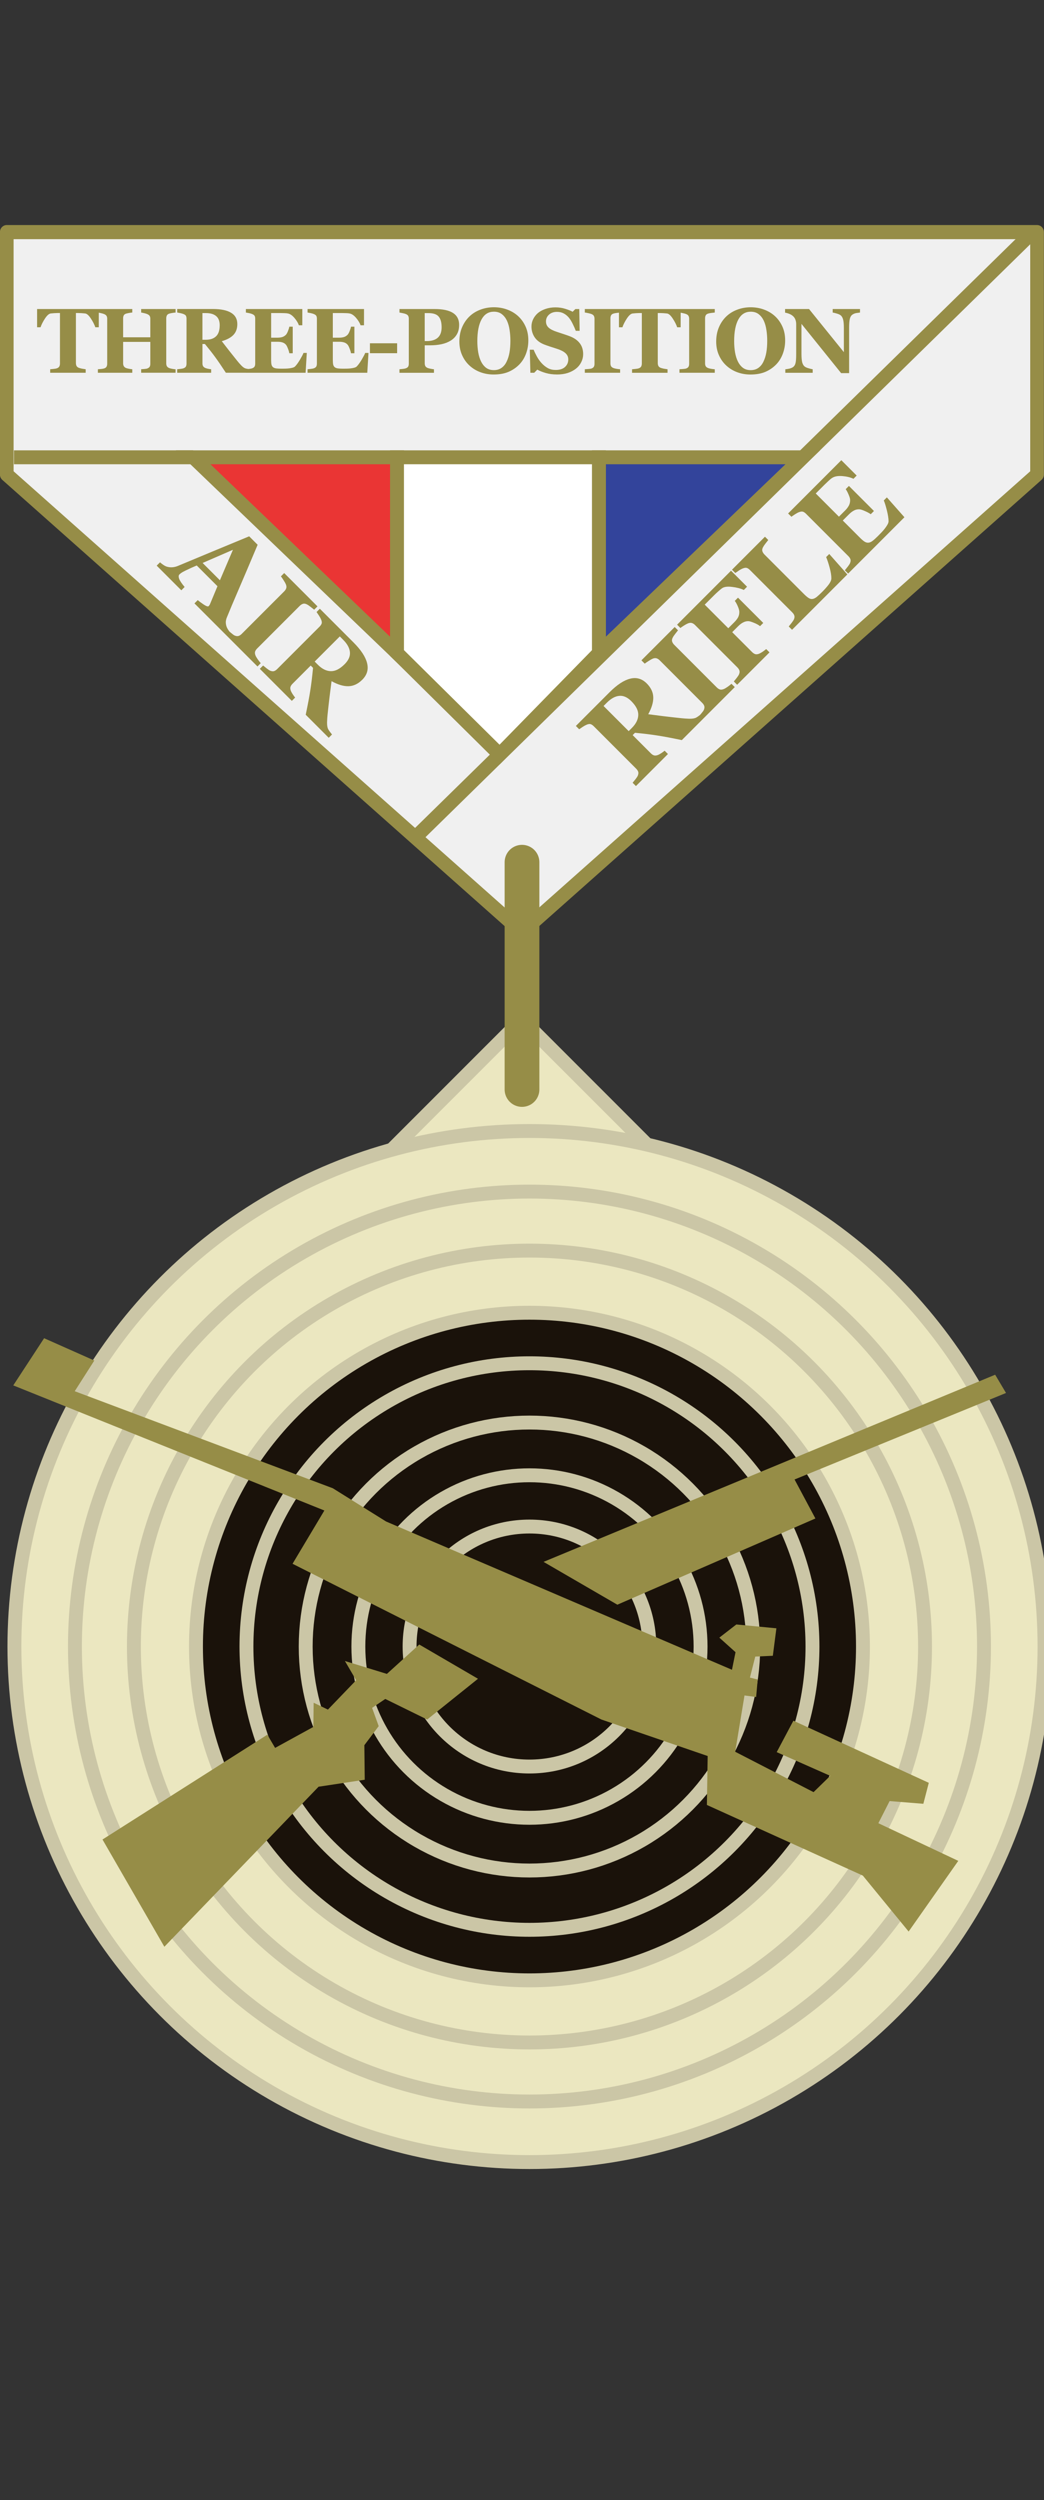 <?xml version="1.0" encoding="UTF-8" standalone="no"?>
<!-- Created with Inkscape (http://www.inkscape.org/) -->

<svg
   width="60.114mm"
   height="143.826mm"
   viewBox="0 0 60.114 143.826"
   version="1.1"
   id="svg1"
   xml:space="preserve"
   inkscape:version="1.3.2 (091e20e, 2023-11-25, custom)"
   sodipodi:docname="cmp_bronze_distinguished_badge.svg"
   xmlns:inkscape="http://www.inkscape.org/namespaces/inkscape"
   xmlns:sodipodi="http://sodipodi.sourceforge.net/DTD/sodipodi-0.dtd"
   xmlns="http://www.w3.org/2000/svg"
   xmlns:svg="http://www.w3.org/2000/svg"
   xmlns:rdf="http://www.w3.org/1999/02/22-rdf-syntax-ns#"
   xmlns:cc="http://creativecommons.org/ns#"
   xmlns:dc="http://purl.org/dc/elements/1.1/"><rect x="0" y="0" width="60.114" height="143.826" fill="#333333" stroke="none"/><title
     id="title7">Junior Distinguished Badge</title><sodipodi:namedview
     id="namedview1"
     pagecolor="#505050"
     bordercolor="#eeeeee"
     borderopacity="1"
     inkscape:showpageshadow="0"
     inkscape:pageopacity="0"
     inkscape:pagecheckerboard="0"
     inkscape:deskcolor="#505050"
     inkscape:document-units="mm"
     inkscape:zoom="1"
     inkscape:cx="101.5"
     inkscape:cy="249.5"
     inkscape:window-width="1920"
     inkscape:window-height="1009"
     inkscape:window-x="-8"
     inkscape:window-y="-8"
     inkscape:window-maximized="1"
     inkscape:current-layer="layer1"
     showguides="true" /><defs
     id="defs1"><inkscape:path-effect
       effect="mirror_symmetry"
       start_point="104.999,126.818"
       end_point="104.999,134.769"
       center_point="104.999,130.794"
       id="path-effect2"
       is_visible="true"
       lpeversion="1.2"
       lpesatellites=""
       mode="free"
       discard_orig_path="false"
       fuse_paths="true"
       oposite_fuse="false"
       split_items="false"
       split_open="false"
       link_styles="false" /><inkscape:path-effect
       effect="mirror_symmetry"
       start_point="106.065,126.771"
       end_point="106.065,167.084"
       center_point="106.065,146.927"
       id="path-effect1"
       is_visible="true"
       lpeversion="1.2"
       lpesatellites=""
       mode="free"
       discard_orig_path="false"
       fuse_paths="true"
       oposite_fuse="false"
       split_items="false"
       split_open="false"
       link_styles="false" /><inkscape:path-effect
       effect="mirror_symmetry"
       start_point="156.863,132.948"
       end_point="154.101,444.791"
       center_point="155.482,288.869"
       id="path-effect29"
       is_visible="true"
       lpeversion="1.2"
       lpesatellites=""
       mode="vertical"
       discard_orig_path="false"
       fuse_paths="false"
       oposite_fuse="false"
       split_items="false"
       split_open="false"
       link_styles="false" /><inkscape:path-effect
       effect="mirror_symmetry"
       start_point="106.065,126.771"
       end_point="106.065,180.014"
       center_point="106.065,153.392"
       id="path-effect25"
       is_visible="true"
       lpeversion="1.2"
       lpesatellites=""
       mode="free"
       discard_orig_path="false"
       fuse_paths="true"
       oposite_fuse="false"
       split_items="false"
       split_open="false"
       link_styles="false" /><inkscape:path-effect
       effect="mirror_symmetry"
       start_point="104.999,126.818"
       end_point="104.999,180.016"
       center_point="104.999,153.417"
       id="path-effect24"
       is_visible="true"
       lpeversion="1.2"
       lpesatellites=""
       mode="free"
       discard_orig_path="false"
       fuse_paths="true"
       oposite_fuse="false"
       split_items="false"
       split_open="false"
       link_styles="false" /><inkscape:path-effect
       effect="mirror_symmetry"
       start_point="42.452,284.693"
       end_point="321.886,-103.51"
       center_point="182.169,90.592"
       id="path-effect23"
       is_visible="true"
       lpeversion="1.2"
       lpesatellites=""
       mode="vertical"
       discard_orig_path="false"
       fuse_paths="false"
       oposite_fuse="false"
       split_items="false"
       split_open="false"
       link_styles="false" /><inkscape:path-effect
       effect="mirror_symmetry"
       start_point="103.61,248.803"
       end_point="103.61,-48.197"
       center_point="103.61,100.303"
       id="path-effect21"
       is_visible="true"
       lpeversion="1.2"
       lpesatellites=""
       mode="vertical"
       discard_orig_path="false"
       fuse_paths="false"
       oposite_fuse="false"
       split_items="false"
       split_open="false"
       link_styles="false" /><inkscape:path-effect
       effect="mirror_symmetry"
       start_point="106.065,126.771"
       end_point="106.065,182.54"
       center_point="106.065,154.655"
       id="path-effect19"
       is_visible="true"
       lpeversion="1.2"
       lpesatellites=""
       mode="free"
       discard_orig_path="false"
       fuse_paths="true"
       oposite_fuse="false"
       split_items="false"
       split_open="false"
       link_styles="false" /><inkscape:path-effect
       effect="mirror_symmetry"
       start_point="211.825,49.391"
       end_point="76.505,237.384"
       center_point="144.165,143.388"
       id="path-effect11"
       is_visible="true"
       lpeversion="1.2"
       lpesatellites=""
       mode="vertical"
       discard_orig_path="false"
       fuse_paths="false"
       oposite_fuse="false"
       split_items="false"
       split_open="false"
       link_styles="false" /><inkscape:path-effect
       effect="mirror_symmetry"
       start_point="103.61,68.783"
       end_point="103.61,212.609"
       center_point="103.61,140.696"
       id="path-effect10"
       is_visible="true"
       lpeversion="1.2"
       lpesatellites=""
       mode="vertical"
       discard_orig_path="false"
       fuse_paths="false"
       oposite_fuse="false"
       split_items="false"
       split_open="false"
       link_styles="false" /><inkscape:path-effect
       effect="mirror_symmetry"
       start_point="106.065,126.771"
       end_point="106.065,182.54"
       center_point="106.065,154.655"
       id="path-effect9"
       is_visible="true"
       lpeversion="1.2"
       lpesatellites=""
       mode="free"
       discard_orig_path="false"
       fuse_paths="true"
       oposite_fuse="false"
       split_items="false"
       split_open="false"
       link_styles="false" /><inkscape:path-effect
       effect="mirror_symmetry"
       start_point="106.065,126.771"
       end_point="106.065,182.54"
       center_point="106.065,154.655"
       id="path-effect8"
       is_visible="true"
       lpeversion="1.2"
       lpesatellites=""
       mode="free"
       discard_orig_path="false"
       fuse_paths="true"
       oposite_fuse="false"
       split_items="false"
       split_open="false"
       link_styles="false" /><inkscape:path-effect
       effect="mirror_symmetry"
       start_point="106.065,126.771"
       end_point="106.065,182.54"
       center_point="106.065,154.655"
       id="path-effect7"
       is_visible="true"
       lpeversion="1.2"
       lpesatellites=""
       mode="free"
       discard_orig_path="false"
       fuse_paths="true"
       oposite_fuse="false"
       split_items="false"
       split_open="false"
       link_styles="false" /></defs><g
     inkscape:label="Layer 1"
     inkscape:groupmode="layer"
     id="layer1"
     style="display:inline"
     transform="translate(-74.943,-68.148)"><g
       id="g2"><g
         id="g11"
         style="display:inline"
         inkscape:path-effect="#path-effect2"><path
           style="display:inline;fill:#ebe7c0;fill-opacity:1;stroke:#cbc6a6;stroke-width:0.814;stroke-linejoin:round;stroke-opacity:1"
           d="m 106.065,126.771 -8.233,7.958 h 8.233 m 1e-5,-7.958 8.233,7.958 h -8.233"
           id="path7"
           sodipodi:nodetypes="ccc"
           transform="matrix(0.966,0,0,0.999,2.536,0.155)"
           inkscape:original-d="m 106.06491,126.77091 -8.232636,7.95776 h 8.232636" /></g><g
         id="g7"
         style="display:inline"
         transform="translate(0.43,-19.05)"><circle
           style="display:inline;fill:#ebe7c0;fill-opacity:1;stroke:#cbc6a6;stroke-width:0.8;stroke-linejoin:round;stroke-opacity:1"
           id="path1"
           cx="105"
           cy="181.918"
           r="29.657" /><circle
           style="display:inline;fill:none;fill-opacity:1;stroke:#cbc6a6;stroke-width:0.8;stroke-linejoin:round;stroke-opacity:1"
           id="circle1"
           cx="105"
           cy="181.918"
           r="26.172" /><circle
           style="display:inline;fill:none;fill-opacity:1;stroke:#cbc6a6;stroke-width:0.8;stroke-linejoin:round;stroke-opacity:1"
           id="circle2"
           cx="105"
           cy="181.918"
           r="22.777" /><circle
           style="display:inline;fill:#1a120a;fill-opacity:1;stroke:#cbc6a6;stroke-width:0.8;stroke-linejoin:round;stroke-opacity:1"
           id="circle3"
           cx="105"
           cy="181.918"
           r="19.203" /><circle
           style="display:inline;fill:none;fill-opacity:1;stroke:#cbc6a6;stroke-width:0.8;stroke-linejoin:round;stroke-opacity:1"
           id="circle4"
           cx="105"
           cy="181.918"
           r="16.296" /><circle
           style="display:inline;fill:none;fill-opacity:1;stroke:#cbc6a6;stroke-width:0.8;stroke-linejoin:round;stroke-opacity:1"
           id="circle5"
           cx="105"
           cy="181.918"
           r="12.885" /><circle
           style="display:inline;fill:none;fill-opacity:1;stroke:#cbc6a6;stroke-width:0.8;stroke-linejoin:round;stroke-opacity:1"
           id="circle6"
           cx="105"
           cy="181.918"
           r="9.852" /><circle
           style="display:inline;fill:none;fill-opacity:1;stroke:#cbc6a6;stroke-width:0.8;stroke-linejoin:round;stroke-opacity:1"
           id="circle7"
           cx="105"
           cy="181.918"
           r="6.903" /></g><path
         id="path14"
         style="display:inline;fill:#968d47;fill-opacity:1;stroke:none;stroke-width:0.8;stroke-linejoin:round;stroke-opacity:1"
         d="m 77.483,145.131 -1.776,2.714 17.913,7.198 -1.832,3.064 17.783,8.959 6.12,2.1 -0.045,2.815 8.98,4.065 2.636,3.217 2.859,-4.065 -4.602,-2.167 0.648,-1.273 1.943,0.156 0.313,-1.206 -7.796,-3.574 -0.961,1.809 3.083,1.363 -0.961,0.938 -4.512,-2.323 0.536,-3.239 0.67,0.089 0.089,-1.005 -0.447,-0.112 0.308,-1.208 1.011,-0.047 0.205,-1.58 -2.306,-0.221 -0.979,0.758 0.932,0.837 -0.205,1.011 -19.918,-8.53 -3.064,-1.911 -14.862,-5.583 1.128,-1.765 z m 28.758,12.866 4.249,2.464 11.404,-4.96 -1.2,-2.243 12.176,-4.977 -0.625,-1.05 z m -25.396,15.972 3.562,6.17 8.88,-9.207 2.658,-0.402 -0.022,-1.988 0.826,-1.095 -0.38,-1.05 0.759,-0.514 2.412,1.184 2.926,-2.345 -3.382,-1.97 -1.864,1.69 -2.417,-0.742 0.648,1.106 -1.627,1.69 -0.821,-0.395 -0.016,1.39 -2.203,1.208 -0.447,-0.76 z"
         sodipodi:nodetypes="cccccccccccccccccccccccccccccccccccccccccccccccccccccccccccccc" /><g
         id="g18"
         style="display:inline"
         transform="matrix(1,0,0,-1,0,248.571)"><path
           style="display:inline;fill:#f0f0f0;fill-opacity:1;stroke:#968d47;stroke-width:0.814;stroke-linejoin:round;stroke-opacity:1"
           d="m 106.065,126.771 -30.706,26.352 v 13.96 h 30.706 30.706 v -13.96 z"
           id="path15"
           sodipodi:nodetypes="cccc"
           transform="matrix(0.966,0,0,0.999,2.536,0.155)"
           inkscape:label="path15"
           inkscape:path-effect="#path-effect1"
           inkscape:original-d="m 106.06491,126.77091 -30.705772,26.35233 v 13.9603 h 30.705772" /><path
           id="path25"
           style="display:inline;fill:none;fill-opacity:1;stroke:#968d47;stroke-width:0.8;stroke-linejoin:round;stroke-opacity:1"
           d="M 99.102,116.083 134.433,81.474 M 75.747,94.454 86.065,94.454"
           transform="matrix(1,0,0,-1,0,248.571)"
           sodipodi:nodetypes="cccc" /><path
           style="font-weight:bold;font-size:7.056px;line-height:0;font-family:Georgia;-inkscape-font-specification:'Georgia Bold';text-align:center;letter-spacing:-0.265px;word-spacing:0px;text-orientation:upright;text-anchor:middle;fill:#968d47;stroke-width:0.8;stroke-linejoin:round;fill-opacity:1"
           d="m 136.326,11.824 h -2.663 V 11.556 q 0.186,-0.014 0.438,-0.065 0.252,-0.055 0.252,-0.134 0,-0.028 -0.007,-0.062 -0.003,-0.034 -0.028,-0.093 l -0.417,-1.013 h -1.688 q -0.059,0.141 -0.131,0.331 -0.069,0.189 -0.121,0.338 -0.066,0.193 -0.079,0.279 -0.01,0.086 -0.01,0.121 0,0.11 0.165,0.189 0.169,0.076 0.558,0.11 v 0.269 H 130.589 V 11.556 q 0.114,-0.007 0.255,-0.034 0.145,-0.031 0.227,-0.083 0.141,-0.083 0.238,-0.203 0.1,-0.121 0.165,-0.286 0.4,-0.968 0.799,-1.94 0.403,-0.972 0.889,-2.143 h 0.689 q 0.675,1.661 1.058,2.625 0.382,0.965 0.651,1.599 0.045,0.103 0.114,0.189 0.069,0.083 0.196,0.158 0.097,0.055 0.224,0.083 0.127,0.028 0.231,0.034 z M 133.759,9.847 133.049,8.076 132.35,9.847 Z m 5.037,1.977 h -2.711 V 11.556 q 0.093,-0.007 0.272,-0.021 0.183,-0.014 0.251,-0.041 0.127,-0.052 0.172,-0.134 0.048,-0.086 0.048,-0.217 V 7.676 q 0,-0.117 -0.045,-0.207 -0.045,-0.09 -0.176,-0.145 -0.083,-0.034 -0.245,-0.069 -0.162,-0.038 -0.279,-0.052 V 6.936 h 2.711 v 0.269 q -0.103,0.01 -0.258,0.031 -0.155,0.017 -0.262,0.052 -0.134,0.045 -0.179,0.141 -0.045,0.093 -0.045,0.214 v 3.462 q 0,0.124 0.045,0.214 0.048,0.086 0.179,0.141 0.072,0.031 0.238,0.062 0.169,0.028 0.282,0.034 z m 5.802,0 h -1.874 q -0.486,-0.744 -0.81,-1.185 -0.32,-0.441 -0.799,-1.02 h -0.189 v 1.485 q 0,0.124 0.045,0.21 0.048,0.086 0.179,0.145 0.066,0.028 0.203,0.059 0.141,0.028 0.241,0.038 v 0.269 h -2.608 V 11.556 q 0.1,-0.01 0.262,-0.028 0.165,-0.021 0.234,-0.048 0.131,-0.055 0.176,-0.138 0.045,-0.086 0.045,-0.217 V 7.676 q 0,-0.124 -0.038,-0.207 -0.038,-0.083 -0.183,-0.145 -0.11,-0.045 -0.262,-0.076 -0.148,-0.031 -0.234,-0.045 V 6.936 h 2.742 q 0.92,0 1.395,0.289 0.479,0.286 0.479,0.868 0,0.513 -0.296,0.827 -0.293,0.31 -0.896,0.486 0.234,0.303 0.544,0.703 0.314,0.4 0.651,0.816 0.107,0.134 0.289,0.331 0.186,0.193 0.327,0.238 0.079,0.024 0.2,0.041 0.124,0.017 0.176,0.021 z m -2.346,-3.635 q 0,-0.489 -0.276,-0.713 -0.272,-0.227 -0.779,-0.227 h -0.272 v 2.046 h 0.262 q 0.506,0 0.785,-0.265 0.279,-0.265 0.279,-0.841 z"
           id="text25"
           aria-label="AIR"
           transform="matrix(0.707,-0.707,-0.707,-0.707,0,248.571)" /><path
           style="font-weight:bold;font-size:7.056px;line-height:0;font-family:Georgia;-inkscape-font-specification:'Georgia Bold';text-align:center;letter-spacing:-0.265px;word-spacing:0px;text-orientation:upright;text-anchor:middle;fill:#968d47;stroke-width:0.8;stroke-linejoin:round;fill-opacity:1"
           d="M 4.334,159.071 H 2.46 Q 1.974,158.327 1.65,157.886 1.33,157.445 0.851,156.866 H 0.661 v 1.485 q 0,0.124 0.045,0.21 0.048,0.086 0.179,0.145 0.065,0.028 0.203,0.059 0.141,0.028 0.241,0.038 v 0.269 h -2.608 v -0.269 q 0.1,-0.01 0.262,-0.028 0.165,-0.021 0.234,-0.048 0.131,-0.055 0.176,-0.138 0.045,-0.086 0.045,-0.217 v -3.449 q 0,-0.124 -0.038,-0.207 -0.038,-0.083 -0.183,-0.145 -0.11,-0.045 -0.262,-0.076 -0.148,-0.031 -0.234,-0.045 v -0.269 h 2.742 q 0.92,0 1.395,0.289 0.479,0.286 0.479,0.868 0,0.513 -0.296,0.827 -0.293,0.31 -0.896,0.486 0.234,0.303 0.544,0.703 0.314,0.4 0.651,0.816 0.107,0.134 0.289,0.331 0.186,0.193 0.327,0.238 0.079,0.024 0.2,0.041 0.124,0.017 0.176,0.021 z m -2.346,-3.635 q 0,-0.489 -0.276,-0.713 Q 1.44,154.496 0.934,154.496 H 0.661 v 2.046 H 0.923 q 0.506,0 0.785,-0.265 0.279,-0.265 0.279,-0.841 z m 4.786,3.635 H 4.062 v -0.269 q 0.093,-0.007 0.272,-0.021 0.183,-0.014 0.251,-0.041 0.127,-0.052 0.172,-0.134 0.048,-0.086 0.048,-0.217 v -3.466 q 0,-0.117 -0.045,-0.207 -0.045,-0.09 -0.176,-0.145 -0.083,-0.034 -0.245,-0.069 -0.162,-0.038 -0.279,-0.052 v -0.269 h 2.711 v 0.269 q -0.103,0.01 -0.258,0.031 -0.155,0.017 -0.262,0.052 -0.134,0.045 -0.179,0.141 -0.045,0.093 -0.045,0.214 v 3.462 q 0,0.124 0.045,0.214 0.048,0.086 0.179,0.141 0.072,0.031 0.238,0.062 0.169,0.028 0.282,0.034 z m 4.583,-3.583 h -0.265 q -0.1,-0.286 -0.355,-0.606 -0.251,-0.324 -0.479,-0.355 -0.103,-0.014 -0.276,-0.024 -0.172,-0.01 -0.317,-0.01 H 8.903 v 1.919 h 0.486 q 0.207,0 0.358,-0.045 0.152,-0.048 0.269,-0.169 0.086,-0.086 0.165,-0.286 0.083,-0.203 0.1,-0.348 h 0.262 v 2.057 H 10.281 q -0.014,-0.155 -0.107,-0.376 -0.093,-0.224 -0.158,-0.296 -0.1,-0.11 -0.255,-0.162 -0.155,-0.055 -0.372,-0.055 H 8.903 v 1.619 q 0,0.124 0.045,0.214 0.048,0.086 0.179,0.141 0.076,0.031 0.207,0.059 0.134,0.024 0.265,0.038 v 0.269 H 6.964 v -0.269 q 0.1,-0.01 0.265,-0.028 0.165,-0.021 0.231,-0.048 0.124,-0.048 0.172,-0.134 0.048,-0.086 0.048,-0.22 v -3.449 q 0,-0.117 -0.045,-0.203 -0.041,-0.09 -0.176,-0.148 -0.096,-0.041 -0.255,-0.076 -0.158,-0.035 -0.241,-0.045 v -0.269 h 4.393 z m 4.679,2.015 -0.096,1.568 h -4.503 v -0.269 q 0.121,-0.01 0.282,-0.031 0.162,-0.024 0.214,-0.045 0.124,-0.048 0.172,-0.134 0.048,-0.086 0.048,-0.22 v -3.449 q 0,-0.124 -0.038,-0.203 -0.038,-0.083 -0.183,-0.148 -0.107,-0.048 -0.258,-0.076 -0.148,-0.031 -0.238,-0.045 v -0.269 h 2.684 v 0.269 q -0.11,0.01 -0.262,0.031 -0.148,0.017 -0.258,0.052 -0.134,0.045 -0.179,0.141 -0.045,0.093 -0.045,0.214 v 3.214 q 0,0.227 0.031,0.358 0.031,0.131 0.121,0.193 0.09,0.066 0.248,0.086 0.162,0.017 0.444,0.017 0.276,0 0.534,-0.031 0.262,-0.035 0.376,-0.145 0.176,-0.176 0.358,-0.493 0.186,-0.32 0.296,-0.586 z m 4.307,-2.074 h -0.262 q -0.1,-0.279 -0.345,-0.565 -0.245,-0.286 -0.486,-0.338 -0.103,-0.024 -0.289,-0.028 -0.183,-0.007 -0.303,-0.007 h -0.71 v 1.888 h 0.503 q 0.189,0 0.345,-0.045 0.155,-0.045 0.282,-0.172 0.079,-0.079 0.158,-0.279 0.083,-0.2 0.107,-0.348 h 0.262 v 2.039 h -0.262 q -0.021,-0.145 -0.107,-0.362 -0.083,-0.22 -0.158,-0.303 -0.114,-0.124 -0.269,-0.169 -0.155,-0.048 -0.358,-0.048 H 17.948 v 1.409 q 0,0.22 0.031,0.351 0.034,0.127 0.124,0.196 0.086,0.066 0.234,0.086 0.152,0.021 0.41,0.021 0.121,0 0.289,-0.003 0.169,-0.003 0.296,-0.021 0.145,-0.017 0.269,-0.052 0.127,-0.034 0.189,-0.1 0.165,-0.169 0.372,-0.513 0.207,-0.348 0.272,-0.52 h 0.251 l -0.093,1.523 H 16.009 v -0.269 q 0.096,-0.007 0.262,-0.028 0.165,-0.021 0.234,-0.048 0.131,-0.055 0.176,-0.138 0.045,-0.086 0.045,-0.217 v -3.449 q 0,-0.124 -0.038,-0.203 -0.038,-0.083 -0.183,-0.148 -0.09,-0.041 -0.251,-0.076 -0.162,-0.035 -0.245,-0.045 v -0.269 h 4.334 z"
           id="text26"
           aria-label="RIFLE"
           transform="matrix(0.707,0.707,0.707,-0.707,0,248.571)" /><path
           style="font-weight:bold;font-size:5.292px;line-height:0;font-family:Georgia;-inkscape-font-specification:'Georgia Bold';text-align:center;letter-spacing:-0.265px;word-spacing:0px;text-orientation:upright;text-anchor:middle;fill:#968d47;stroke-width:0.8;stroke-linejoin:round;fill-opacity:1"
           d="m 80.631,161.597 h -0.199 q -0.08,0.235 -0.258,0.504 -0.176,0.269 -0.326,0.289 -0.083,0.01 -0.204,0.018 -0.121,0.008 -0.209,0.008 h -0.121 v -2.876 q 0,-0.093 0.034,-0.165 0.034,-0.07 0.132,-0.111 0.059,-0.023 0.183,-0.049 0.127,-0.023 0.214,-0.034 v -0.202 h -2.044 v 0.202 q 0.075,0.008 0.209,0.021 0.137,0.015 0.186,0.036 0.101,0.041 0.134,0.111 0.034,0.07 0.034,0.165 v 2.902 h -0.121 q -0.088,0 -0.209,-0.008 -0.121,-0.008 -0.204,-0.018 -0.15,-0.021 -0.328,-0.289 -0.176,-0.269 -0.256,-0.504 H 77.079 v 1.049 h 3.553 z m 4.422,-2.617 h -1.982 v 0.202 q 0.065,0.005 0.189,0.015 0.124,0.01 0.171,0.031 0.096,0.039 0.132,0.101 0.036,0.065 0.036,0.163 v 1.263 h -1.566 v -1.235 q 0,-0.088 0.036,-0.158 0.039,-0.07 0.129,-0.109 0.049,-0.021 0.168,-0.044 0.119,-0.023 0.194,-0.028 v -0.202 H 80.579 v 0.202 q 0.065,0.003 0.189,0.015 0.127,0.015 0.183,0.036 0.093,0.034 0.129,0.101 0.036,0.07 0.036,0.163 v 2.594 q 0,0.09 -0.034,0.152 -0.031,0.062 -0.132,0.109 -0.075,0.034 -0.196,0.059 -0.121,0.028 -0.176,0.034 v 0.202 h 1.982 v -0.202 q -0.08,-0.005 -0.191,-0.026 -0.111,-0.021 -0.171,-0.039 -0.101,-0.034 -0.134,-0.109 -0.031,-0.072 -0.031,-0.155 v -1.096 h 1.566 v 1.07 q 0,0.09 -0.034,0.152 -0.034,0.062 -0.134,0.109 -0.067,0.031 -0.181,0.057 -0.111,0.028 -0.178,0.036 v 0.202 h 1.982 v -0.202 q -0.083,-0.005 -0.186,-0.023 -0.103,-0.015 -0.186,-0.041 -0.098,-0.034 -0.132,-0.106 -0.034,-0.072 -0.034,-0.158 v -2.597 q 0,-0.093 0.034,-0.158 0.034,-0.065 0.132,-0.109 0.062,-0.026 0.178,-0.046 0.119,-0.021 0.194,-0.026 z m 4.301,0 h -1.406 q -0.364,0.558 -0.607,0.889 -0.24,0.331 -0.599,0.765 h -0.142 v -1.114 q 0,-0.093 0.034,-0.158 0.036,-0.065 0.134,-0.109 0.049,-0.021 0.152,-0.044 0.106,-0.021 0.181,-0.028 v -0.202 h -1.956 v 0.202 q 0.075,0.008 0.196,0.021 0.124,0.015 0.176,0.036 0.098,0.041 0.132,0.103 0.034,0.065 0.034,0.163 v 2.586 q 0,0.093 -0.028,0.155 -0.028,0.062 -0.137,0.109 -0.083,0.034 -0.196,0.057 -0.111,0.023 -0.176,0.034 v 0.202 h 2.057 q 0.69,0 1.046,-0.217 0.359,-0.214 0.359,-0.651 0,-0.385 -0.222,-0.62 -0.22,-0.233 -0.672,-0.364 0.176,-0.227 0.408,-0.527 0.235,-0.3 0.488,-0.612 0.08,-0.101 0.217,-0.248 0.14,-0.145 0.245,-0.178 0.059,-0.018 0.15,-0.031 0.093,-0.013 0.132,-0.015 z m -1.76,2.726 q 0,0.367 -0.207,0.535 -0.204,0.171 -0.584,0.171 h -0.204 v -1.535 h 0.196 q 0.38,0 0.589,0.199 0.209,0.199 0.209,0.63 z m 4.756,0.005 h -0.196 q -0.075,0.209 -0.258,0.424 -0.183,0.214 -0.364,0.253 -0.078,0.018 -0.217,0.021 -0.137,0.005 -0.227,0.005 h -0.532 v -1.416 h 0.377 q 0.142,0 0.258,0.034 0.116,0.034 0.212,0.129 0.059,0.059 0.119,0.209 0.062,0.15 0.08,0.261 h 0.196 v -1.53 h -0.196 q -0.015,0.109 -0.08,0.271 -0.062,0.165 -0.119,0.227 -0.085,0.093 -0.202,0.127 -0.116,0.036 -0.269,0.036 h -0.377 v -1.057 q 0,-0.165 0.023,-0.264 0.026,-0.096 0.093,-0.147 0.065,-0.049 0.176,-0.065 0.114,-0.015 0.307,-0.015 0.09,0 0.217,0.003 0.127,0.003 0.222,0.015 0.109,0.013 0.202,0.039 0.096,0.026 0.142,0.075 0.124,0.127 0.279,0.385 0.155,0.261 0.204,0.39 h 0.189 l -0.07,-1.142 h -3.439 v 0.202 q 0.072,0.005 0.196,0.021 0.124,0.015 0.176,0.036 0.098,0.041 0.132,0.103 0.034,0.065 0.034,0.163 v 2.586 q 0,0.093 -0.028,0.152 -0.028,0.062 -0.137,0.111 -0.067,0.031 -0.189,0.057 -0.121,0.026 -0.183,0.034 v 0.201 h 3.25 z m 3.552,0 h -0.196 q -0.075,0.209 -0.258,0.424 -0.183,0.214 -0.364,0.253 -0.078,0.018 -0.217,0.021 -0.137,0.005 -0.227,0.005 H 94.107 v -1.416 h 0.377 q 0.142,0 0.258,0.034 0.116,0.034 0.212,0.129 0.059,0.059 0.119,0.209 0.062,0.15 0.08,0.261 h 0.196 v -1.53 h -0.196 q -0.015,0.109 -0.08,0.271 -0.062,0.165 -0.119,0.227 -0.085,0.093 -0.202,0.127 -0.116,0.036 -0.269,0.036 H 94.107 v -1.057 q 0,-0.165 0.023,-0.264 0.026,-0.096 0.093,-0.147 0.065,-0.049 0.176,-0.065 0.114,-0.015 0.307,-0.015 0.09,0 0.217,0.003 0.127,0.003 0.222,0.015 0.109,0.013 0.202,0.039 0.096,0.026 0.142,0.075 0.124,0.127 0.279,0.385 0.155,0.261 0.204,0.39 h 0.189 l -0.07,-1.142 H 92.652 v 0.202 q 0.072,0.005 0.196,0.021 0.124,0.015 0.176,0.036 0.098,0.041 0.132,0.103 0.034,0.065 0.034,0.163 v 2.586 q 0,0.093 -0.028,0.152 -0.028,0.062 -0.137,0.111 -0.067,0.031 -0.189,0.057 -0.121,0.026 -0.183,0.034 v 0.201 h 3.25 z m 1.908,-1.607 h -1.566 v 0.571 h 1.566 z m 3.57,1.625 q 0,-0.31 -0.129,-0.535 -0.127,-0.222 -0.351,-0.362 -0.233,-0.145 -0.532,-0.209 -0.297,-0.065 -0.669,-0.065 h -0.3 v -1.031 q 0,-0.093 0.034,-0.163 0.036,-0.067 0.134,-0.109 0.052,-0.021 0.168,-0.044 0.116,-0.023 0.196,-0.031 v -0.202 h -1.987 v 0.202 q 0.075,0.008 0.199,0.021 0.124,0.015 0.173,0.036 0.101,0.041 0.132,0.101 0.034,0.059 0.034,0.165 v 2.586 q 0,0.09 -0.031,0.155 -0.031,0.067 -0.134,0.111 -0.072,0.031 -0.194,0.054 -0.119,0.026 -0.178,0.034 v 0.202 h 2.023 q 0.711,0 1.062,-0.227 0.351,-0.225 0.351,-0.69 z m -1.008,-0.132 q 0,0.413 -0.168,0.612 -0.165,0.202 -0.592,0.202 h -0.214 v -1.61 h 0.109 q 0.424,0 0.643,0.194 0.222,0.196 0.222,0.602 z m 4.404,0.641 q 0.271,-0.248 0.429,-0.599 0.16,-0.351 0.16,-0.801 0,-0.401 -0.134,-0.762 -0.134,-0.362 -0.388,-0.623 -0.266,-0.271 -0.625,-0.424 -0.359,-0.15 -0.855,-0.15 -0.4,0 -0.757,0.132 -0.357,0.132 -0.628,0.382 -0.269,0.245 -0.426,0.597 -0.158,0.351 -0.158,0.783 0,0.45 0.152,0.814 0.155,0.367 0.424,0.628 0.266,0.256 0.63,0.393 0.367,0.14 0.78,0.14 0.411,0 0.77,-0.134 0.362,-0.134 0.625,-0.375 z m -0.664,-2.623 q 0.116,0.235 0.168,0.532 0.052,0.297 0.052,0.672 0,0.318 -0.046,0.618 -0.044,0.302 -0.152,0.537 -0.111,0.235 -0.295,0.377 -0.183,0.142 -0.457,0.142 -0.468,0 -0.711,-0.444 -0.243,-0.442 -0.243,-1.251 0,-0.344 0.052,-0.649 0.054,-0.305 0.168,-0.532 0.116,-0.23 0.295,-0.359 0.178,-0.127 0.439,-0.127 0.256,0 0.439,0.129 0.183,0.129 0.292,0.354 z m 2.888,-0.734 q -0.336,0 -0.628,0.083 -0.289,0.083 -0.491,0.196 l -0.178,-0.181 h -0.22 l -0.034,1.325 h 0.222 q 0.075,-0.189 0.191,-0.398 0.116,-0.209 0.269,-0.375 0.158,-0.173 0.351,-0.282 0.196,-0.109 0.457,-0.109 0.351,0 0.537,0.171 0.189,0.173 0.189,0.434 0,0.214 -0.16,0.359 -0.158,0.147 -0.491,0.253 -0.217,0.07 -0.4,0.129 -0.181,0.059 -0.341,0.121 -0.369,0.147 -0.55,0.421 -0.178,0.274 -0.178,0.612 0,0.214 0.093,0.411 0.093,0.199 0.271,0.357 0.171,0.147 0.437,0.24 0.266,0.093 0.579,0.093 0.305,0 0.571,-0.085 0.266,-0.083 0.419,-0.168 l 0.158,0.155 h 0.225 l 0.021,-1.251 h -0.222 q -0.077,0.202 -0.183,0.411 -0.103,0.212 -0.22,0.351 -0.127,0.15 -0.292,0.238 -0.165,0.09 -0.388,0.09 -0.279,0 -0.457,-0.158 -0.176,-0.158 -0.176,-0.39 0,-0.22 0.152,-0.359 0.155,-0.14 0.481,-0.245 0.191,-0.065 0.39,-0.129 0.199,-0.065 0.354,-0.124 0.375,-0.145 0.568,-0.4 0.196,-0.253 0.196,-0.63 0,-0.238 -0.111,-0.46 -0.111,-0.222 -0.3,-0.369 -0.207,-0.163 -0.478,-0.251 -0.271,-0.088 -0.633,-0.088 z m 3.65,0.098 h -2.033 v 0.202 q 0.07,0.005 0.204,0.015 0.137,0.01 0.189,0.031 0.096,0.039 0.129,0.101 0.036,0.065 0.036,0.163 v 2.599 q 0,0.088 -0.034,0.155 -0.034,0.067 -0.132,0.109 -0.062,0.026 -0.183,0.052 -0.121,0.028 -0.209,0.039 v 0.201 h 2.033 v -0.202 q -0.077,-0.008 -0.194,-0.023 -0.116,-0.013 -0.196,-0.039 -0.101,-0.034 -0.134,-0.106 -0.034,-0.07 -0.034,-0.16 v -2.597 q 0,-0.093 0.034,-0.16 0.036,-0.065 0.134,-0.106 0.054,-0.023 0.178,-0.046 0.127,-0.021 0.212,-0.026 z m 3.485,2.617 h -0.199 q -0.08,0.235 -0.258,0.504 -0.176,0.269 -0.326,0.289 -0.083,0.01 -0.204,0.018 -0.121,0.008 -0.209,0.008 h -0.121 v -2.876 q 0,-0.093 0.034,-0.165 0.034,-0.07 0.132,-0.111 0.059,-0.023 0.183,-0.049 0.127,-0.023 0.214,-0.034 v -0.202 h -2.044 v 0.202 q 0.075,0.008 0.209,0.021 0.137,0.015 0.186,0.036 0.101,0.041 0.134,0.111 0.034,0.07 0.034,0.165 v 2.902 h -0.121 q -0.088,0 -0.209,-0.008 -0.121,-0.008 -0.204,-0.018 -0.15,-0.021 -0.328,-0.289 -0.176,-0.269 -0.256,-0.504 h -0.199 v 1.049 h 3.553 z m 1.965,-2.617 h -2.033 v 0.202 q 0.07,0.005 0.204,0.015 0.137,0.01 0.189,0.031 0.096,0.039 0.129,0.101 0.036,0.065 0.036,0.163 v 2.599 q 0,0.088 -0.034,0.155 -0.034,0.067 -0.132,0.109 -0.062,0.026 -0.183,0.052 -0.121,0.028 -0.209,0.039 v 0.201 h 2.033 v -0.202 q -0.077,-0.008 -0.194,-0.023 -0.116,-0.013 -0.196,-0.039 -0.101,-0.034 -0.134,-0.106 -0.034,-0.07 -0.034,-0.16 v -2.597 q 0,-0.093 0.034,-0.16 0.036,-0.065 0.134,-0.106 0.054,-0.023 0.178,-0.046 0.127,-0.021 0.212,-0.026 z m 3.464,3.258 q 0.271,-0.248 0.429,-0.599 0.16,-0.351 0.16,-0.801 0,-0.4 -0.134,-0.762 -0.134,-0.362 -0.388,-0.623 -0.266,-0.271 -0.625,-0.424 -0.359,-0.15 -0.855,-0.15 -0.4,0 -0.757,0.132 -0.357,0.132 -0.628,0.382 -0.269,0.245 -0.426,0.597 -0.158,0.351 -0.158,0.783 0,0.45 0.152,0.814 0.155,0.367 0.424,0.628 0.266,0.256 0.63,0.393 0.367,0.14 0.78,0.14 0.411,0 0.77,-0.134 0.362,-0.134 0.625,-0.375 z m -0.664,-2.623 q 0.116,0.235 0.168,0.532 0.052,0.297 0.052,0.672 0,0.318 -0.046,0.618 -0.044,0.302 -0.152,0.537 -0.111,0.235 -0.295,0.377 -0.183,0.142 -0.457,0.142 -0.468,0 -0.711,-0.444 -0.243,-0.442 -0.243,-1.251 0,-0.344 0.052,-0.649 0.054,-0.305 0.168,-0.532 0.116,-0.23 0.295,-0.359 0.178,-0.127 0.439,-0.127 0.256,0 0.439,0.129 0.183,0.129 0.292,0.354 z m 5.562,2.829 q -0.072,-0.008 -0.207,-0.028 -0.134,-0.021 -0.243,-0.101 -0.096,-0.07 -0.137,-0.24 -0.039,-0.168 -0.039,-0.496 v -2.62 h -0.46 l -2.284,2.834 v -1.721 q 0,-0.32 0.041,-0.488 0.044,-0.165 0.14,-0.243 0.07,-0.057 0.222,-0.101 0.152,-0.044 0.243,-0.059 v -0.202 h -1.576 v 0.202 q 0.101,0.008 0.23,0.036 0.132,0.031 0.22,0.093 0.101,0.075 0.137,0.225 0.039,0.152 0.039,0.509 v 1.736 q 0,0.129 -0.041,0.243 -0.039,0.116 -0.124,0.199 -0.09,0.088 -0.209,0.137 -0.116,0.052 -0.266,0.08 v 0.207 h 1.38 l 2.005,-2.48 v 1.388 q 0,0.331 -0.044,0.491 -0.044,0.163 -0.14,0.24 -0.075,0.059 -0.222,0.101 -0.147,0.044 -0.238,0.059 v 0.202 h 1.574 z"
           id="text27"
           aria-label="THREE-POSITION" /></g><path
         style="display:inline;fill:#ea3534;fill-opacity:1;stroke:#968d47;stroke-width:0.8;stroke-linecap:butt;stroke-linejoin:miter;stroke-dasharray:none;stroke-opacity:1"
         d="m 86.065,94.454 h 11.738 l -1.77e-4,11.26 z"
         id="path30"
         sodipodi:nodetypes="cccc" /><path
         style="display:inline;fill:#33449b;fill-opacity:1;stroke:#968d47;stroke-width:0.8;stroke-linecap:butt;stroke-linejoin:miter;stroke-dasharray:none;stroke-opacity:1"
         d="m 121.166,94.454 h -11.738 v 11.26 z"
         id="path31"
         sodipodi:nodetypes="cccc" /><path
         style="fill:#ffffff;fill-opacity:1;stroke:#968d47;stroke-width:0.8;stroke-linecap:butt;stroke-linejoin:miter;stroke-dasharray:none;stroke-opacity:1"
         d="m 97.803,94.454 h 11.625 v 11.26 l -5.717,5.841 -5.908,-5.841 z"
         id="path32"
         sodipodi:nodetypes="cccccc" /><path
         style="fill:#ffffff;fill-opacity:1;stroke:#968d47;stroke-width:2;stroke-linecap:round;stroke-linejoin:miter;stroke-dasharray:none;stroke-opacity:1"
         d="m 105,117.749 v 13.073"
         id="path33" /></g></g></svg>
